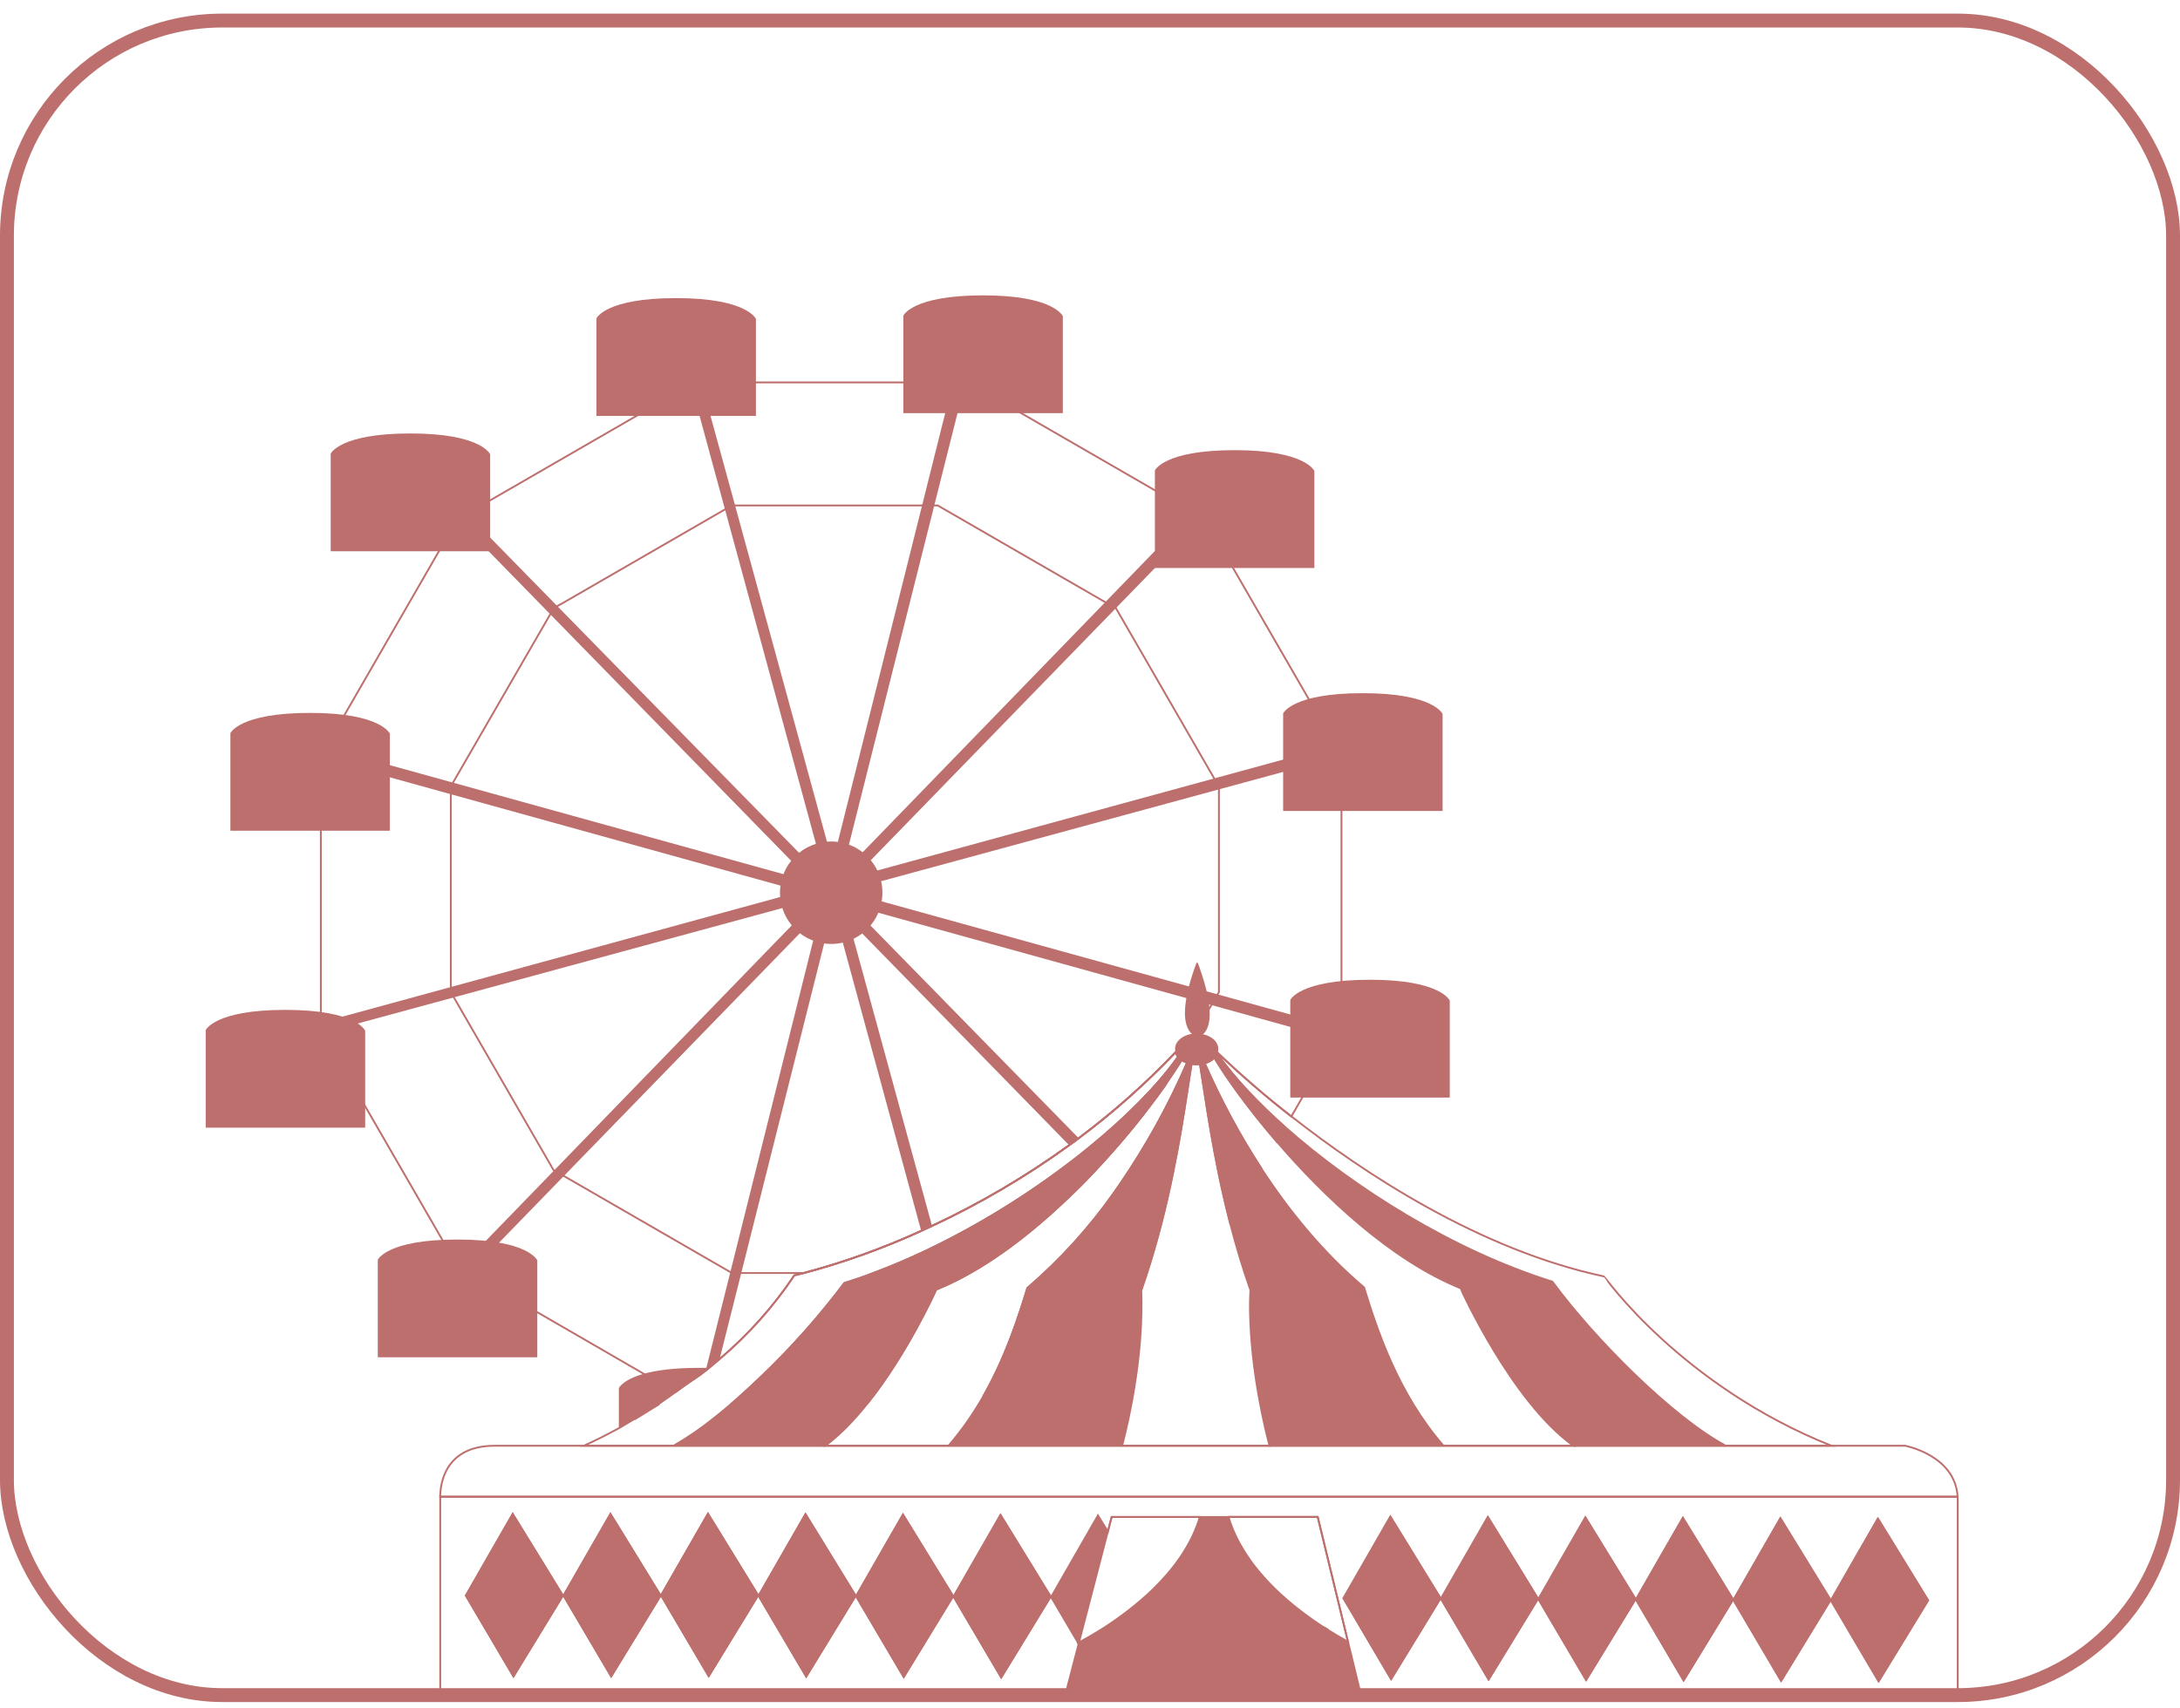 <svg width="157" height="123" viewBox="0 0 157 123" fill="none" xmlns="http://www.w3.org/2000/svg">
<rect x="0.5" y="1.481" width="156" height="120.615" rx="15.5" stroke="#BD6F6D"/>
<g clip-path="url(#clip0)">
<path d="M77.704 118.302L77.678 118.403L77.639 118.336L77.704 118.302Z" stroke="#BD6F6D" stroke-width="0.132" stroke-miterlimit="10"/>
<path d="M97.988 122.015H76.741L77.682 118.403L77.708 118.302C78.023 118.139 78.441 117.902 78.927 117.608C80.234 116.822 81.463 115.912 82.597 114.893C82.76 114.746 82.924 114.596 83.076 114.439C84.521 113.026 85.822 111.284 86.415 109.267H88.478C88.5 109.341 88.522 109.415 88.546 109.488C88.569 109.559 88.594 109.633 88.62 109.705C88.646 109.777 88.671 109.849 88.698 109.92L88.749 110.053C88.769 110.1 88.787 110.146 88.806 110.192C88.886 110.384 88.969 110.574 89.064 110.76C89.097 110.829 89.131 110.897 89.167 110.964C89.203 111.031 89.218 111.064 89.246 111.113C89.273 111.162 89.293 111.203 89.319 111.247C89.482 111.531 89.646 111.809 89.829 112.078C89.901 112.186 89.976 112.294 90.051 112.405C90.126 112.516 90.196 112.604 90.27 112.702C90.273 112.709 90.278 112.714 90.283 112.719C90.355 112.813 90.428 112.908 90.505 113.001C90.519 113.022 90.534 113.041 90.551 113.06C90.618 113.143 90.688 113.223 90.758 113.31C90.856 113.428 90.959 113.544 91.062 113.658C91.121 113.723 91.18 113.789 91.24 113.852L91.319 113.937L91.529 114.156C91.624 114.254 91.72 114.351 91.817 114.445L92.045 114.664L92.209 114.818C92.835 115.393 93.495 115.931 94.185 116.428C94.318 116.525 94.448 116.618 94.576 116.708C94.703 116.798 94.87 116.91 95.012 117.005L95.391 117.253L95.43 117.278L95.67 117.43C96.144 117.727 96.567 117.969 96.908 118.157L97.072 118.247L97.988 122.015Z" fill="#BD6F6D"/>
<path d="M95.431 117.276L95.671 117.428L95.431 117.278V117.276Z" stroke="#BD6F6D" stroke-width="0.132" stroke-miterlimit="10"/>
<path d="M97.075 118.245L96.911 118.155C96.57 117.967 96.147 117.725 95.673 117.428L95.433 117.276L95.394 117.252L95.015 117.003C94.873 116.909 94.727 116.811 94.578 116.706C94.43 116.602 94.32 116.523 94.188 116.427C93.496 115.928 92.835 115.388 92.207 114.811L92.043 114.658L91.814 114.439C91.718 114.344 91.622 114.248 91.527 114.15L91.316 113.931L91.238 113.846C91.177 113.782 91.119 113.717 91.06 113.651C90.957 113.537 90.854 113.421 90.756 113.303C90.686 113.22 90.615 113.14 90.549 113.054C90.532 113.035 90.517 113.015 90.503 112.995C90.426 112.902 90.353 112.807 90.281 112.712C90.275 112.707 90.271 112.702 90.268 112.696C90.194 112.598 90.121 112.5 90.049 112.399C89.977 112.297 89.898 112.186 89.826 112.072C89.645 111.802 89.474 111.525 89.317 111.24C89.291 111.196 89.266 111.15 89.243 111.106C89.221 111.062 89.189 111.008 89.165 110.958C89.14 110.907 89.095 110.822 89.062 110.754C88.969 110.567 88.884 110.378 88.804 110.185C88.784 110.139 88.766 110.094 88.747 110.046L88.696 109.914C88.669 109.842 88.643 109.77 88.618 109.698C88.592 109.626 88.567 109.553 88.544 109.481C88.521 109.409 88.497 109.334 88.476 109.26H94.897L97.075 118.245Z" stroke="#BD6F6D" stroke-width="0.132" stroke-miterlimit="10"/>
<path d="M95.431 117.276L95.671 117.428L95.431 117.278V117.276Z" stroke="#BD6F6D" stroke-width="0.132" stroke-miterlimit="10"/>
<path d="M54.599 114.911L51.04 120.729L47.612 114.911L50.989 109.033L54.599 114.911Z" fill="#BD6F6D"/>
<path d="M61.619 114.942L58.06 120.761L54.634 114.942L58.009 109.063L61.619 114.942Z" fill="#BD6F6D"/>
<path d="M68.638 114.971L65.08 120.79L61.653 114.971L65.028 109.094L68.638 114.971Z" fill="#BD6F6D"/>
<path d="M75.659 115.002L72.099 120.821L68.672 115.002L72.049 109.123L75.659 115.002Z" fill="#BD6F6D"/>
<path d="M103.738 115.122L100.179 120.94L96.751 115.122L100.128 109.244L103.738 115.122Z" fill="#BD6F6D"/>
<path d="M110.757 115.153L107.199 120.97L103.772 115.153L107.147 109.274L110.757 115.153Z" fill="#BD6F6D"/>
<path d="M117.777 115.182L114.218 121.001L110.791 115.182L114.167 109.303L117.777 115.182Z" fill="#BD6F6D"/>
<path d="M124.797 115.211L121.237 121.03L117.81 115.211L121.187 109.334L124.797 115.211Z" fill="#BD6F6D"/>
<path d="M131.816 115.242L128.258 121.061L124.831 115.242L128.206 109.363L131.816 115.242Z" fill="#BD6F6D"/>
<path d="M138.837 115.272L135.277 121.09L131.85 115.272L135.227 109.394L138.837 115.272Z" fill="#BD6F6D"/>
<path d="M47.575 114.927L44.016 120.746L40.589 114.927L43.965 109.048L47.575 114.927Z" fill="#BD6F6D"/>
<path d="M40.536 114.926L36.978 120.745L33.551 114.926L36.926 109.047L40.536 114.926Z" fill="#BD6F6D"/>
<path d="M79.784 110.317L77.705 118.302L77.639 118.336L77.337 117.823L75.694 115.032L79.039 109.205L79.069 109.153L79.784 110.317Z" fill="#BD6F6D"/>
<path d="M86.41 109.267C85.817 111.284 84.517 113.024 83.072 114.439C82.908 114.602 82.755 114.746 82.593 114.893C81.458 115.912 80.229 116.822 78.922 117.608C78.432 117.902 78.019 118.134 77.704 118.302L79.783 110.317L80.056 109.267H86.41Z" stroke="#BD6F6D" stroke-width="0.132" stroke-miterlimit="10"/>
<path d="M96.656 122.015H77.98L78.922 117.605C80.229 116.818 81.458 115.909 82.593 114.89C82.756 114.743 82.919 114.592 83.071 114.436H91.812L92.041 114.654L92.204 114.808C92.832 115.387 93.494 115.928 94.186 116.428C94.318 116.525 94.449 116.618 94.576 116.708C94.704 116.798 94.87 116.91 95.012 117.005L95.391 117.253L95.43 117.278L96.656 122.015Z" fill="#BD6F6D"/>
<path d="M93.755 122.015H80.965L82.436 116.806H92.305L93.755 122.015Z" fill="#BD6F6D"/>
<path d="M87.739 75.549C87.739 75.641 87.723 75.733 87.692 75.819C87.685 75.841 87.676 75.863 87.666 75.884C87.616 75.994 87.548 76.093 87.463 76.178C87.269 76.368 87.029 76.504 86.767 76.574C86.653 76.608 86.535 76.629 86.416 76.639C86.34 76.649 86.264 76.654 86.187 76.654C86.063 76.654 85.939 76.643 85.817 76.621C85.705 76.602 85.596 76.573 85.49 76.534C85.355 76.488 85.227 76.424 85.109 76.343C85.074 76.32 85.04 76.294 85.008 76.267C84.948 76.221 84.894 76.169 84.845 76.112C84.764 76.016 84.703 75.904 84.665 75.785C84.64 75.707 84.627 75.625 84.627 75.543C84.627 75.017 85.142 74.578 85.831 74.466C85.905 74.455 85.979 74.448 86.053 74.447C86.096 74.447 86.14 74.447 86.184 74.447C86.339 74.447 86.493 74.463 86.645 74.496C87.28 74.633 87.739 75.053 87.739 75.549Z" fill="#BD6F6D"/>
<path d="M86.092 74.61C86.092 74.61 84.344 74.243 86.171 69.349H86.262C88.089 74.249 86.426 74.61 86.426 74.61H86.092Z" fill="#BD6F6D"/>
<path d="M59.862 67.99C61.899 67.99 63.551 66.338 63.551 64.301C63.551 62.264 61.899 60.612 59.862 60.612C57.825 60.612 56.174 62.264 56.174 64.301C56.174 66.338 57.825 67.99 59.862 67.99Z" fill="#BD6F6D"/>
<path d="M96.62 54.453V54.456L63.458 63.473L60.834 64.187H60.832L60.551 64.262L60.452 64.29L60.373 64.311L60.256 64.344L59.767 64.476L59.475 64.556L59.356 64.588L59.222 64.624L58.903 64.711L56.343 65.407L23.252 74.404L23.105 74.15V73.653L56.188 64.611L57.691 64.201H57.693L58.825 63.891L59.299 63.762H59.3L59.555 63.692L59.581 63.685V63.684L59.722 63.646L60.014 63.566L60.337 63.478L60.484 63.437L61.568 63.141L63.186 62.699L96.175 53.683L96.193 53.714L96.267 53.842L96.62 54.453Z" fill="#BD6F6D"/>
<path d="M96.62 74.097V74.15L96.2 74.876L63.258 65.743L61.224 65.18L60.769 65.054L60.122 64.874L59.934 64.822L59.856 64.801L59.661 64.747L59.338 64.657L59.222 64.624L59.037 64.574L57.693 64.201H57.691L56.21 63.79L23.105 54.611V54.453L23.461 53.835L56.424 62.965L58.475 63.533L59.299 63.762H59.3L59.545 63.829L59.596 63.844L59.714 63.876L60.034 63.965L60.331 64.046L60.506 64.095H60.507L60.612 64.125L60.832 64.187H60.834L63.498 64.925L96.62 74.097Z" fill="#BD6F6D"/>
<path d="M86.66 37.328L62.715 61.96L61.569 63.141L60.613 64.125L60.536 64.203L60.453 64.29L60.402 64.34L60.208 64.543L60.206 64.544L59.935 64.822L59.878 64.879L59.836 64.925L59.078 65.704L57.606 67.219L33.807 91.702L33.787 91.69L33.136 91.313L33.118 91.303L57.021 66.653L58.904 64.711L59.038 64.574L59.266 64.34L59.471 64.128L59.473 64.126L59.63 63.963L59.715 63.876L59.831 63.757L60.015 63.566L60.286 63.287L60.607 62.957L62.127 61.388L85.89 36.884L85.91 36.895L86.642 37.318L86.66 37.328Z" fill="#BD6F6D"/>
<path d="M77.69 81.986C77.461 82.157 77.231 82.325 77.002 82.492L62.096 67.238L61.083 66.201L60.054 65.149L59.912 65.002L59.835 64.925L59.662 64.747L59.476 64.556L59.388 64.466L59.265 64.34L58.826 63.891L58.476 63.533L56.977 62.001L39.624 44.24L35.194 39.707L32.946 37.407L32.954 37.392L33.608 37.02L33.624 37.01L35.3 38.72L40.132 43.653L57.548 61.428L59.474 63.388L59.618 63.535L59.723 63.641L59.83 63.752L60.035 63.96L60.288 64.218L60.374 64.306L60.402 64.335L60.641 64.579L61.225 65.175L62.696 66.668L77.69 81.986Z" fill="#BD6F6D"/>
<path d="M79.403 83.735C79.213 83.942 79.02 84.152 78.824 84.359L77.722 83.229C77.947 83.052 78.169 82.876 78.386 82.696L79.403 83.735Z" fill="#BD6F6D"/>
<path d="M83.651 88.069C83.567 88.395 83.487 88.709 83.394 89.033L80.268 85.832C80.431 85.596 80.603 85.359 80.758 85.122L83.651 88.069Z" fill="#BD6F6D"/>
<path d="M69.515 27.544L68.958 29.76L67.29 36.386L61.139 60.84L60.606 62.963L60.485 63.443L60.41 63.744L60.332 64.051L60.288 64.228L60.256 64.348L60.207 64.548L60.124 64.874L60.056 65.149L60.007 65.345L59.353 67.959L53.383 91.702L51.824 97.898C51.576 98.115 51.327 98.325 51.076 98.525L50.819 98.732L50.873 98.52L52.599 91.628L58.564 67.749L59.077 65.699L59.338 64.652L59.356 64.584L59.387 64.461L59.471 64.123L59.544 63.826L59.567 63.737L59.58 63.684L59.616 63.54L59.969 62.132L60.341 60.645L66.413 36.386L68.071 29.76L68.627 27.544H69.515Z" fill="#BD6F6D"/>
<path d="M67.123 88.306C66.859 88.429 66.6 88.548 66.344 88.663L60.697 67.895L60.004 65.345L59.911 65.002L59.877 64.879L59.855 64.801L59.767 64.474L59.628 63.961L59.596 63.842L59.568 63.739L59.555 63.692L59.473 63.393L58.763 60.779L52.209 36.678L50.383 29.958L49.765 27.687L50.014 27.544H50.517L51.17 29.958L52.933 36.386L59.558 60.626L59.97 62.132L60.285 63.287L60.337 63.478L60.409 63.737L60.506 64.094L60.533 64.201L60.55 64.26L60.638 64.587L60.767 65.057L61.081 66.201L61.469 67.622L67.123 88.306Z" fill="#BD6F6D"/>
<path d="M68.275 92.517C68.014 92.64 67.751 92.755 67.486 92.862L67.171 91.702L66.728 90.068C66.988 89.944 67.246 89.82 67.504 89.691L67.983 91.44L68.275 92.517Z" fill="#BD6F6D"/>
<path d="M96.268 53.842L96.194 53.714L96.176 53.683L96.139 53.618L95.863 53.139L95.271 52.115L94.863 51.408L94.249 50.346L88.802 40.911L86.772 37.392L86.659 37.328L86.641 37.319L85.909 36.895L85.89 36.884L84.557 36.115L83.825 35.691L83.172 35.316L73.549 29.762L69.718 27.544H50.014L49.766 27.687L45.833 29.958L35.3 36.039L33.617 37.007L33.601 37.016L32.947 37.389L32.939 37.403L31.611 39.703L24.812 51.494L24.043 52.829L23.462 53.835L23.105 54.453V74.15L23.252 74.404L23.262 74.421L24.422 76.43L26.301 79.684L31.855 89.302L32.696 90.758L32.957 91.21L33.12 91.303L33.139 91.313L33.792 91.69L33.812 91.702L35.087 92.439L35.659 92.765L36.004 92.965L38.699 94.52L46.359 98.95L48.173 99.997L48.654 100.274L49.307 99.799C49.854 99.406 50.258 99.183 50.813 98.736L51.07 98.528C51.32 98.326 51.57 98.117 51.818 97.901C53.887 96.149 55.701 94.118 57.209 91.865C57.209 91.865 57.444 91.816 57.88 91.702C60.783 90.93 63.615 89.912 66.345 88.659C66.602 88.543 66.862 88.424 67.124 88.301C70.593 86.68 73.901 84.733 77.002 82.487C77.231 82.324 77.461 82.16 77.69 81.981C80.186 80.115 82.522 78.043 84.671 75.786C84.709 75.906 84.77 76.017 84.851 76.113L84.779 76.209C83.36 78.201 81.128 80.47 78.385 82.698C78.168 82.877 77.946 83.054 77.721 83.23C74.545 85.729 71.121 87.896 67.505 89.697C67.246 89.826 66.988 89.951 66.729 90.075C65.463 90.676 64.179 91.218 62.89 91.708C62.197 91.962 61.504 92.198 60.809 92.416C59.001 94.817 57 97.067 54.827 99.144C54.528 99.433 54.226 99.716 53.923 99.993C53.621 100.271 53.321 100.542 53.02 100.81L52.729 101.059H62.499C65.396 97.424 67.421 92.891 67.421 92.891L67.487 92.863C67.751 92.754 68.014 92.639 68.276 92.519C71.348 91.093 74.32 88.778 76.912 86.291C77.575 85.656 78.219 85.009 78.823 84.362C79.019 84.155 79.212 83.946 79.402 83.738C81.02 81.975 82.527 80.113 83.913 78.162V78.153C84.403 77.451 84.808 76.837 85.101 76.356C85.219 76.437 85.347 76.501 85.481 76.548V76.562C84.181 79.562 82.601 82.433 80.762 85.137C80.599 85.374 80.436 85.61 80.272 85.847C78.472 88.412 76.36 90.742 73.983 92.783C73.358 94.833 72.467 97.61 70.927 100.373L82.211 93.86C82.211 93.285 82.179 92.981 82.179 92.981C82.644 91.653 83.048 90.335 83.399 89.047C83.487 88.721 83.572 88.404 83.655 88.084C84.894 83.26 85.423 78.996 85.821 76.636C85.944 76.657 86.068 76.668 86.192 76.668C86.269 76.668 86.345 76.664 86.421 76.654C86.819 79.032 87.352 83.283 88.588 88.088L90.848 84.178C89.282 81.765 87.916 79.228 86.764 76.592C87.026 76.522 87.266 76.386 87.46 76.196C88.234 77.503 89.827 79.767 91.954 82.24L92.556 81.197C90.573 79.437 88.948 77.693 87.819 76.121L87.656 75.897C87.666 75.876 87.675 75.855 87.682 75.832C89.376 77.451 91.15 78.983 92.997 80.422L93.778 79.068L96.191 74.889L96.547 74.274L96.611 74.163V54.453L96.268 53.842Z" stroke="#BD6F6D" stroke-width="0.132" stroke-miterlimit="10"/>
<path d="M87.784 56.641V71.462L87.686 71.626L87.469 71.997L87.243 72.389L87.103 72.632L86.053 74.447L85.981 74.571L85.455 75.483L85.305 75.744L85.004 76.265L83.929 78.148V78.157C82.543 80.108 81.036 81.97 79.417 83.733C79.228 83.941 79.035 84.15 78.839 84.358C78.23 85.011 77.591 85.651 76.928 86.287L68.136 91.362L67.999 91.442L67.555 91.697H62.889C64.178 91.218 65.462 90.669 66.728 90.063C66.988 89.939 67.246 89.815 67.504 89.686C71.121 87.887 74.545 85.724 77.722 83.229C77.947 83.052 78.169 82.876 78.386 82.696C81.129 80.468 83.361 78.199 84.78 76.208L84.852 76.111C84.771 76.016 84.71 75.904 84.672 75.785C82.522 78.041 80.187 80.113 77.691 81.979C77.462 82.151 77.232 82.319 77.003 82.485C73.902 84.731 70.594 86.678 67.125 88.299C66.862 88.422 66.602 88.541 66.346 88.657C63.614 89.909 60.781 90.925 57.876 91.695H52.716L52.59 91.622L40.603 84.702L40.52 84.655H40.505L40.015 84.371H40.002L39.902 84.315L39.878 84.302L32.69 71.848L32.579 71.655L32.468 71.464V56.641L32.618 56.38L32.736 56.178L39.623 44.253L39.873 43.82V43.809L40.121 43.665L40.36 43.528H40.373L52.2 36.699L52.526 36.515L52.712 36.407H67.533L79.608 43.379L79.706 43.434L79.721 43.444L80.272 43.763H80.286L80.37 43.809L87.444 56.068V56.08V56.091L87.498 56.187L87.784 56.641Z" stroke="#BD6F6D" stroke-width="0.132" stroke-miterlimit="10"/>
<path d="M83.173 40.91H94.659V33.924C94.659 33.924 94.028 32.424 88.917 32.424C83.805 32.424 83.173 33.885 83.173 33.885V40.91Z" fill="#BD6F6D"/>
<path d="M93.829 33.904H91.619V36.114H93.829V33.904Z" stroke="#BD6F6D" stroke-width="0.132" stroke-miterlimit="10"/>
<path d="M86.036 33.904H83.826V36.114H86.036V33.904Z" stroke="#BD6F6D" stroke-width="0.132" stroke-miterlimit="10"/>
<path d="M91.047 33.904H86.627V36.114H91.047V33.904Z" stroke="#BD6F6D" stroke-width="0.132" stroke-miterlimit="10"/>
<path d="M65.058 29.76H76.543V22.775C76.543 22.775 75.913 21.274 70.802 21.274C65.69 21.274 65.058 22.734 65.058 22.734V29.76Z" fill="#BD6F6D"/>
<path d="M75.713 22.754H73.503V24.964H75.713V22.754Z" stroke="#BD6F6D" stroke-width="0.132" stroke-miterlimit="10"/>
<path d="M67.919 22.754H65.709V24.964H67.919V22.754Z" stroke="#BD6F6D" stroke-width="0.132" stroke-miterlimit="10"/>
<path d="M72.931 22.754H68.511V24.964H72.931V22.754Z" stroke="#BD6F6D" stroke-width="0.132" stroke-miterlimit="10"/>
<path d="M42.955 29.958H54.441V22.971C54.441 22.971 53.809 21.472 48.699 21.472C43.589 21.472 42.955 22.932 42.955 22.932V29.958Z" fill="#BD6F6D"/>
<path d="M53.61 22.952H51.4V25.162H53.61V22.952Z" stroke="#BD6F6D" stroke-width="0.132" stroke-miterlimit="10"/>
<path d="M45.815 22.952H43.605V25.162H45.815V22.952Z" stroke="#BD6F6D" stroke-width="0.132" stroke-miterlimit="10"/>
<path d="M50.828 22.952H46.408V25.162H50.828V22.952Z" stroke="#BD6F6D" stroke-width="0.132" stroke-miterlimit="10"/>
<path d="M23.816 39.707H35.3V32.72C35.3 32.72 34.667 31.221 29.558 31.221C24.448 31.221 23.816 32.681 23.816 32.681V39.707Z" fill="#BD6F6D"/>
<path d="M34.47 32.7H32.26V34.911H34.47V32.7Z" stroke="#BD6F6D" stroke-width="0.132" stroke-miterlimit="10"/>
<path d="M26.674 32.7H24.464V34.911H26.674V32.7Z" stroke="#BD6F6D" stroke-width="0.132" stroke-miterlimit="10"/>
<path d="M31.688 32.7H27.268V34.911H31.688V32.7Z" stroke="#BD6F6D" stroke-width="0.132" stroke-miterlimit="10"/>
<path d="M16.593 59.835H28.077V52.848C28.077 52.848 27.447 51.349 22.335 51.349C17.224 51.349 16.593 52.809 16.593 52.809V59.835Z" fill="#BD6F6D"/>
<path d="M27.249 52.829H25.039V55.039H27.249V52.829Z" stroke="#BD6F6D" stroke-width="0.132" stroke-miterlimit="10"/>
<path d="M19.454 52.829H17.244V55.039H19.454V52.829Z" stroke="#BD6F6D" stroke-width="0.132" stroke-miterlimit="10"/>
<path d="M24.465 52.829H20.045V55.039H24.465V52.829Z" stroke="#BD6F6D" stroke-width="0.132" stroke-miterlimit="10"/>
<path d="M14.815 81.226H26.3V74.241C26.3 74.241 25.669 72.74 20.558 72.74C15.447 72.74 14.815 74.2 14.815 74.2V81.226Z" fill="#BD6F6D"/>
<path d="M25.471 74.22H23.26V76.43H25.471V74.22Z" stroke="#BD6F6D" stroke-width="0.132" stroke-miterlimit="10"/>
<path d="M17.677 74.22H15.466V76.43H17.677V74.22Z" stroke="#BD6F6D" stroke-width="0.132" stroke-miterlimit="10"/>
<path d="M22.689 74.22H18.268V76.43H22.689V74.22Z" stroke="#BD6F6D" stroke-width="0.132" stroke-miterlimit="10"/>
<path d="M27.208 97.762H38.694V90.782C38.694 90.782 38.061 89.282 32.95 89.282C27.839 89.282 27.208 90.743 27.208 90.743V97.762Z" fill="#BD6F6D"/>
<path d="M37.864 90.756H35.654V92.966H37.864V90.756Z" stroke="#BD6F6D" stroke-width="0.132" stroke-miterlimit="10"/>
<path d="M30.068 90.756H27.858V92.966H30.068V90.756Z" stroke="#BD6F6D" stroke-width="0.132" stroke-miterlimit="10"/>
<path d="M35.082 90.756H30.662V92.966H35.082V90.756Z" stroke="#BD6F6D" stroke-width="0.132" stroke-miterlimit="10"/>
<path d="M48.318 100.506L48.645 100.271L49.298 99.796C49.846 99.402 50.249 99.18 50.804 98.732L51.061 98.525H50.858C50.682 98.525 50.499 98.525 50.309 98.525C48.467 98.525 47.206 98.714 46.348 98.958C44.826 99.387 44.568 99.984 44.568 99.984V102.87C44.937 102.669 45.331 102.447 45.744 102.205L48.318 100.506ZM54.82 99.146C54.521 99.435 54.219 99.717 53.916 99.995C53.614 100.273 53.314 100.544 53.013 100.812L52.729 101.058L52.448 101.3C52.074 101.616 51.704 101.917 51.337 102.204C50.444 102.92 49.497 103.566 48.505 104.136H56.059V100.013C56.059 100.013 55.867 99.554 54.826 99.144L54.82 99.146Z" fill="#BD6F6D"/>
<path d="M55.23 99.993V102.204H53.02V100.805C53.32 100.542 53.622 100.271 53.923 99.989L55.23 99.993Z" fill="#BD6F6D"/>
<path d="M92.924 79.055H104.409V72.07C104.409 72.07 103.777 70.57 98.666 70.57C93.555 70.57 92.924 72.029 92.924 72.029V79.055Z" fill="#BD6F6D"/>
<path d="M103.58 72.049H101.37V74.259H103.58V72.049Z" stroke="#BD6F6D" stroke-width="0.132" stroke-miterlimit="10"/>
<path d="M95.784 72.049H93.573V74.259H95.784V72.049Z" stroke="#BD6F6D" stroke-width="0.132" stroke-miterlimit="10"/>
<path d="M100.797 72.049H96.377V74.259H100.797V72.049Z" stroke="#BD6F6D" stroke-width="0.132" stroke-miterlimit="10"/>
<path d="M92.409 58.414H103.894V51.427C103.894 51.427 103.262 49.928 98.151 49.928C93.039 49.928 92.409 51.388 92.409 51.388V58.414Z" fill="#BD6F6D"/>
<path d="M103.064 51.408H100.854V53.618H103.064V51.408Z" stroke="#BD6F6D" stroke-width="0.132" stroke-miterlimit="10"/>
<path d="M95.27 51.408H93.06V53.618H95.27V51.408Z" stroke="#BD6F6D" stroke-width="0.132" stroke-miterlimit="10"/>
<path d="M100.283 51.408H95.863V53.618H100.283V51.408Z" stroke="#BD6F6D" stroke-width="0.132" stroke-miterlimit="10"/>
<path d="M140.986 107.807H31.703C31.703 106.959 31.994 104.136 35.623 104.136H137.206C137.206 104.136 140.806 104.811 140.986 107.807Z" stroke="#BD6F6D" stroke-width="0.132" stroke-miterlimit="10"/>
<path d="M140.986 107.807H31.703C31.703 107.955 31.703 108.044 31.703 108.044V122.015H76.742L77.683 118.403L77.644 118.336L77.342 117.823L75.699 115.032L79.044 109.205L79.073 109.153L79.789 110.317L80.062 109.267H94.901L97.08 118.251L97.995 122.022H140.994V108.044C140.994 107.963 140.992 107.883 140.986 107.807ZM36.979 120.746L33.549 114.927L36.924 109.046L40.534 114.927L36.979 120.746ZM44.016 120.746L40.586 114.927L43.962 109.046L47.573 114.927L44.016 120.746ZM51.041 120.729L47.61 114.911L50.987 109.03L54.597 114.911L51.041 120.729ZM58.065 120.76L54.634 114.942L58.009 109.061L61.619 114.942L58.065 120.76ZM65.089 120.79L61.658 114.971L65.033 109.091L68.643 114.971L65.089 120.79ZM72.113 120.821L68.683 115.002L72.059 109.122L75.669 115.002L72.113 120.821ZM100.192 120.94L96.761 115.122L100.138 109.241L103.748 115.122L100.192 120.94ZM107.216 120.97L103.785 115.153L107.16 109.272L110.77 115.153L107.216 120.97ZM114.24 121.001L110.81 115.182L114.186 109.301L117.796 115.182L114.24 121.001ZM121.264 121.03L117.834 115.211L121.21 109.331L124.82 115.211L121.264 121.03ZM128.288 121.061L124.858 115.242L128.233 109.362L131.843 115.242L128.288 121.061ZM135.312 121.09L131.882 115.272L135.259 109.391L138.869 115.272L135.312 121.09Z" stroke="#BD6F6D" stroke-width="0.132" stroke-miterlimit="10"/>
<path d="M40.538 114.927L36.98 120.746L33.553 114.927L36.927 109.048L40.538 114.927Z" stroke="#BD6F6D" stroke-width="0.132" stroke-miterlimit="10"/>
<path d="M47.576 114.927L44.017 120.746L40.59 114.927L43.966 109.048L47.576 114.927Z" stroke="#BD6F6D" stroke-width="0.132" stroke-miterlimit="10"/>
<path d="M54.599 114.911L51.04 120.729L47.612 114.911L50.989 109.033L54.599 114.911Z" stroke="#BD6F6D" stroke-width="0.132" stroke-miterlimit="10"/>
<path d="M61.62 114.942L58.061 120.761L54.635 114.942L58.01 109.063L61.62 114.942Z" stroke="#BD6F6D" stroke-width="0.132" stroke-miterlimit="10"/>
<path d="M68.639 114.971L65.081 120.79L61.654 114.971L65.028 109.094L68.639 114.971Z" stroke="#BD6F6D" stroke-width="0.132" stroke-miterlimit="10"/>
<path d="M75.66 115.002L72.1 120.821L68.673 115.002L72.05 109.123L75.66 115.002Z" stroke="#BD6F6D" stroke-width="0.132" stroke-miterlimit="10"/>
<path d="M103.738 115.122L100.179 120.94L96.751 115.122L100.128 109.244L103.738 115.122Z" stroke="#BD6F6D" stroke-width="0.132" stroke-miterlimit="10"/>
<path d="M110.757 115.153L107.199 120.97L103.772 115.153L107.147 109.274L110.757 115.153Z" stroke="#BD6F6D" stroke-width="0.132" stroke-miterlimit="10"/>
<path d="M117.777 115.182L114.218 121.001L110.791 115.182L114.167 109.303L117.777 115.182Z" stroke="#BD6F6D" stroke-width="0.132" stroke-miterlimit="10"/>
<path d="M124.797 115.211L121.237 121.03L117.81 115.211L121.187 109.334L124.797 115.211Z" stroke="#BD6F6D" stroke-width="0.132" stroke-miterlimit="10"/>
<path d="M131.817 115.242L128.259 121.061L124.832 115.242L128.207 109.363L131.817 115.242Z" stroke="#BD6F6D" stroke-width="0.132" stroke-miterlimit="10"/>
<path d="M138.838 115.272L135.279 121.09L131.851 115.272L135.228 109.394L138.838 115.272Z" stroke="#BD6F6D" stroke-width="0.132" stroke-miterlimit="10"/>
<path d="M77.705 118.302L77.678 118.403L77.639 118.336L77.705 118.302Z" stroke="#BD6F6D" stroke-width="0.132" stroke-miterlimit="10"/>
<path d="M95.432 117.276L95.672 117.428L95.432 117.278V117.276Z" stroke="#BD6F6D" stroke-width="0.132" stroke-miterlimit="10"/>
<path d="M47.435 99.994V101.165L45.751 102.204H45.225L45.243 99.992L47.435 99.994Z" stroke="#BD6F6D" stroke-width="0.132" stroke-miterlimit="10"/>
<path d="M84.851 76.111L84.779 76.208C83.36 78.199 81.129 80.468 78.386 82.696C78.168 82.876 77.946 83.052 77.721 83.229C74.545 85.727 71.122 87.894 67.505 89.696C67.247 89.825 66.989 89.949 66.729 90.073C65.463 90.674 64.179 91.217 62.89 91.707C62.198 91.962 61.504 92.198 60.809 92.416C59.001 94.817 57.001 97.068 54.827 99.144C54.528 99.433 54.226 99.716 53.924 99.994C53.622 100.271 53.321 100.542 53.02 100.81L52.73 101.059L52.449 101.3C52.075 101.616 51.705 101.917 51.338 102.204C50.445 102.92 49.498 103.566 48.505 104.136H42.048C42.587 103.891 43.474 103.47 44.575 102.869C44.944 102.668 45.38 102.379 45.794 102.143L47.481 101.098C47.734 100.918 48.072 100.691 48.324 100.506L48.77 100.18L49.306 99.791C49.853 99.397 50.257 99.175 50.812 98.728L51.068 98.52C51.319 98.318 51.568 98.109 51.816 97.893C53.885 96.141 55.7 94.11 57.207 91.857C57.207 91.857 57.442 91.808 57.879 91.694C60.782 90.924 63.614 89.909 66.345 88.659C66.602 88.543 66.862 88.424 67.124 88.301C70.593 86.68 73.901 84.733 77.002 82.487C77.231 82.324 77.461 82.16 77.69 81.981C80.186 80.115 82.522 78.043 84.672 75.786C84.709 75.906 84.77 76.016 84.851 76.111V76.111Z" stroke="#BD6F6D" stroke-width="0.132" stroke-miterlimit="10"/>
<path d="M59.438 104.136H56.062H48.507" stroke="#BD6F6D" stroke-width="0.132" stroke-miterlimit="10"/>
<path d="M85.49 76.535V76.549C84.189 79.549 82.609 82.42 80.77 85.124C80.607 85.361 80.444 85.597 80.28 85.834C78.481 88.399 76.368 90.729 73.991 92.77C73.366 94.82 72.475 97.597 70.935 100.359C70.191 101.703 69.312 102.968 68.313 104.135H59.437C60.523 103.329 61.56 102.241 62.499 101.057C65.396 97.422 67.421 92.889 67.421 92.889L67.487 92.862C67.751 92.753 68.014 92.638 68.276 92.517C71.348 91.091 74.32 88.776 76.912 86.29C77.575 85.654 78.219 85.008 78.823 84.361C79.019 84.153 79.212 83.944 79.402 83.737C81.02 81.974 82.527 80.111 83.913 78.16V78.152C84.403 77.449 84.808 76.835 85.101 76.355C85.222 76.432 85.353 76.492 85.49 76.535V76.535Z" stroke="#BD6F6D" stroke-width="0.132" stroke-miterlimit="10"/>
<path d="M80.814 104.136C82.093 99.131 82.227 95.444 82.207 93.845C82.207 93.27 82.175 92.966 82.175 92.966C82.64 91.638 83.044 90.32 83.395 89.033C83.483 88.706 83.568 88.389 83.651 88.069C84.889 83.245 85.419 78.981 85.817 76.621C85.94 76.643 86.064 76.654 86.188 76.654C86.265 76.654 86.341 76.649 86.417 76.639C86.815 79.017 87.348 83.268 88.585 88.074C88.991 89.648 89.472 91.282 90.055 92.93C90.055 92.93 89.677 97.316 91.425 104.138L80.814 104.136Z" stroke="#BD6F6D" stroke-width="0.132" stroke-miterlimit="10"/>
<path d="M113.309 104.136H103.957C100.659 100.341 99.164 95.748 98.239 92.733C95.253 90.207 92.8 87.178 90.838 84.16C89.272 81.747 87.906 79.21 86.754 76.574C87.016 76.504 87.256 76.368 87.45 76.178C88.224 77.485 89.817 79.749 91.944 82.222C95.374 86.21 100.173 90.756 105.175 92.785C105.188 92.79 108.821 100.921 113.309 104.136Z" stroke="#BD6F6D" stroke-width="0.132" stroke-miterlimit="10"/>
<path d="M103.958 104.136H91.42" stroke="#BD6F6D" stroke-width="0.132" stroke-miterlimit="10"/>
<path d="M131.895 104.136H124.286C120.449 102.079 114.848 96.459 111.801 92.316C104.697 90.099 97.515 85.587 92.56 81.183C90.577 79.424 88.952 77.68 87.823 76.108L87.66 75.884C87.67 75.863 87.679 75.841 87.686 75.819C89.379 77.437 91.153 78.969 93.001 80.409C98.181 84.478 106.533 90.027 115.531 91.942C115.537 91.942 121.059 99.806 131.895 104.136Z" stroke="#BD6F6D" stroke-width="0.132" stroke-miterlimit="10"/>
<path d="M84.67 75.791L84.713 75.746H87.617L87.691 75.819" stroke="#BD6F6D" stroke-width="0.132" stroke-miterlimit="10"/>
<path d="M124.287 104.136H113.31" stroke="#BD6F6D" stroke-width="0.132" stroke-miterlimit="10"/>
<path d="M80.812 104.136H68.3" stroke="#BD6F6D" stroke-width="0.132" stroke-miterlimit="10"/>
<path d="M85.573 75.484C85.539 75.561 85.498 75.647 85.447 75.746C85.427 75.783 85.406 75.824 85.383 75.865C85.307 76.007 85.22 76.167 85.111 76.343C84.818 76.833 84.418 77.446 83.923 78.14V78.148C82.537 80.1 81.03 81.962 79.411 83.725C79.222 83.933 79.029 84.142 78.833 84.349C78.224 85.003 77.585 85.643 76.922 86.278C74.329 88.765 71.358 91.079 68.285 92.505C68.024 92.629 67.761 92.743 67.496 92.85L67.431 92.878C67.431 92.878 65.405 97.413 62.509 101.046C61.567 102.23 60.533 103.318 59.446 104.123H48.507C49.499 103.553 50.446 102.907 51.339 102.191C51.705 101.905 52.075 101.604 52.45 101.287L52.731 101.046L53.022 100.792C53.322 100.529 53.624 100.258 53.925 99.976C54.225 99.693 54.529 99.415 54.828 99.126C57.001 97.055 59.002 94.811 60.81 92.416C61.505 92.198 62.199 91.96 62.891 91.702C64.18 91.223 65.464 90.674 66.73 90.068C66.99 89.944 67.248 89.82 67.506 89.691C71.123 87.891 74.547 85.725 77.724 83.229C77.949 83.052 78.171 82.876 78.389 82.696C81.131 80.468 83.363 78.199 84.782 76.208L84.854 76.111L85.035 75.865L85.124 75.746L85.318 75.484H85.573Z" fill="#BD6F6D"/>
<path d="M86.03 75.504C86.012 75.579 85.994 75.659 85.978 75.746L85.953 75.865C85.909 76.089 85.863 76.34 85.816 76.621C85.417 78.982 84.888 83.245 83.65 88.069C83.567 88.396 83.486 88.709 83.393 89.033C83.042 90.32 82.639 91.646 82.173 92.966C82.173 92.966 82.199 93.27 82.206 93.845C82.225 95.443 82.091 99.129 80.812 104.136H68.3C69.299 102.97 70.177 101.705 70.921 100.361C72.462 97.599 73.352 94.822 73.978 92.772C76.354 90.73 78.467 88.4 80.267 85.836C80.43 85.599 80.602 85.362 80.757 85.125C82.595 82.421 84.175 79.551 85.476 76.551V76.536L85.767 75.866L85.819 75.747L85.924 75.505L86.03 75.504Z" fill="#BD6F6D"/>
<path d="M103.958 104.136H91.42C89.673 97.314 90.05 92.928 90.05 92.928C89.472 91.28 88.991 89.647 88.58 88.072C87.343 83.269 86.811 79.019 86.412 76.637C86.365 76.352 86.319 76.093 86.273 75.863L86.249 75.744C86.229 75.644 86.21 75.549 86.19 75.463H86.283L86.404 75.744L86.456 75.863L86.736 76.516L86.763 76.58C87.915 79.216 89.281 81.753 90.847 84.166C92.807 87.182 95.258 90.21 98.249 92.739C99.165 95.748 100.66 100.341 103.958 104.136Z" fill="#BD6F6D"/>
<path d="M124.286 104.136H113.309C108.821 100.921 105.188 92.79 105.188 92.79C100.186 90.761 95.387 86.215 91.957 82.227C89.833 79.749 88.237 77.49 87.463 76.183C87.396 76.072 87.335 75.968 87.283 75.87C87.26 75.829 87.237 75.788 87.218 75.75C87.143 75.612 87.082 75.492 87.038 75.389H87.295L87.563 75.75L87.651 75.87L87.665 75.889L87.829 76.113C88.949 77.684 90.575 79.429 92.566 81.188C97.52 85.599 104.703 90.104 111.807 92.321C114.847 96.465 120.449 102.08 124.286 104.136Z" fill="#BD6F6D"/>
</g>
<defs>
<clipPath id="clip0">
<rect width="128" height="103.06" fill="white" transform="translate(14 19.921)"/>
</clipPath>
</defs>
</svg>
